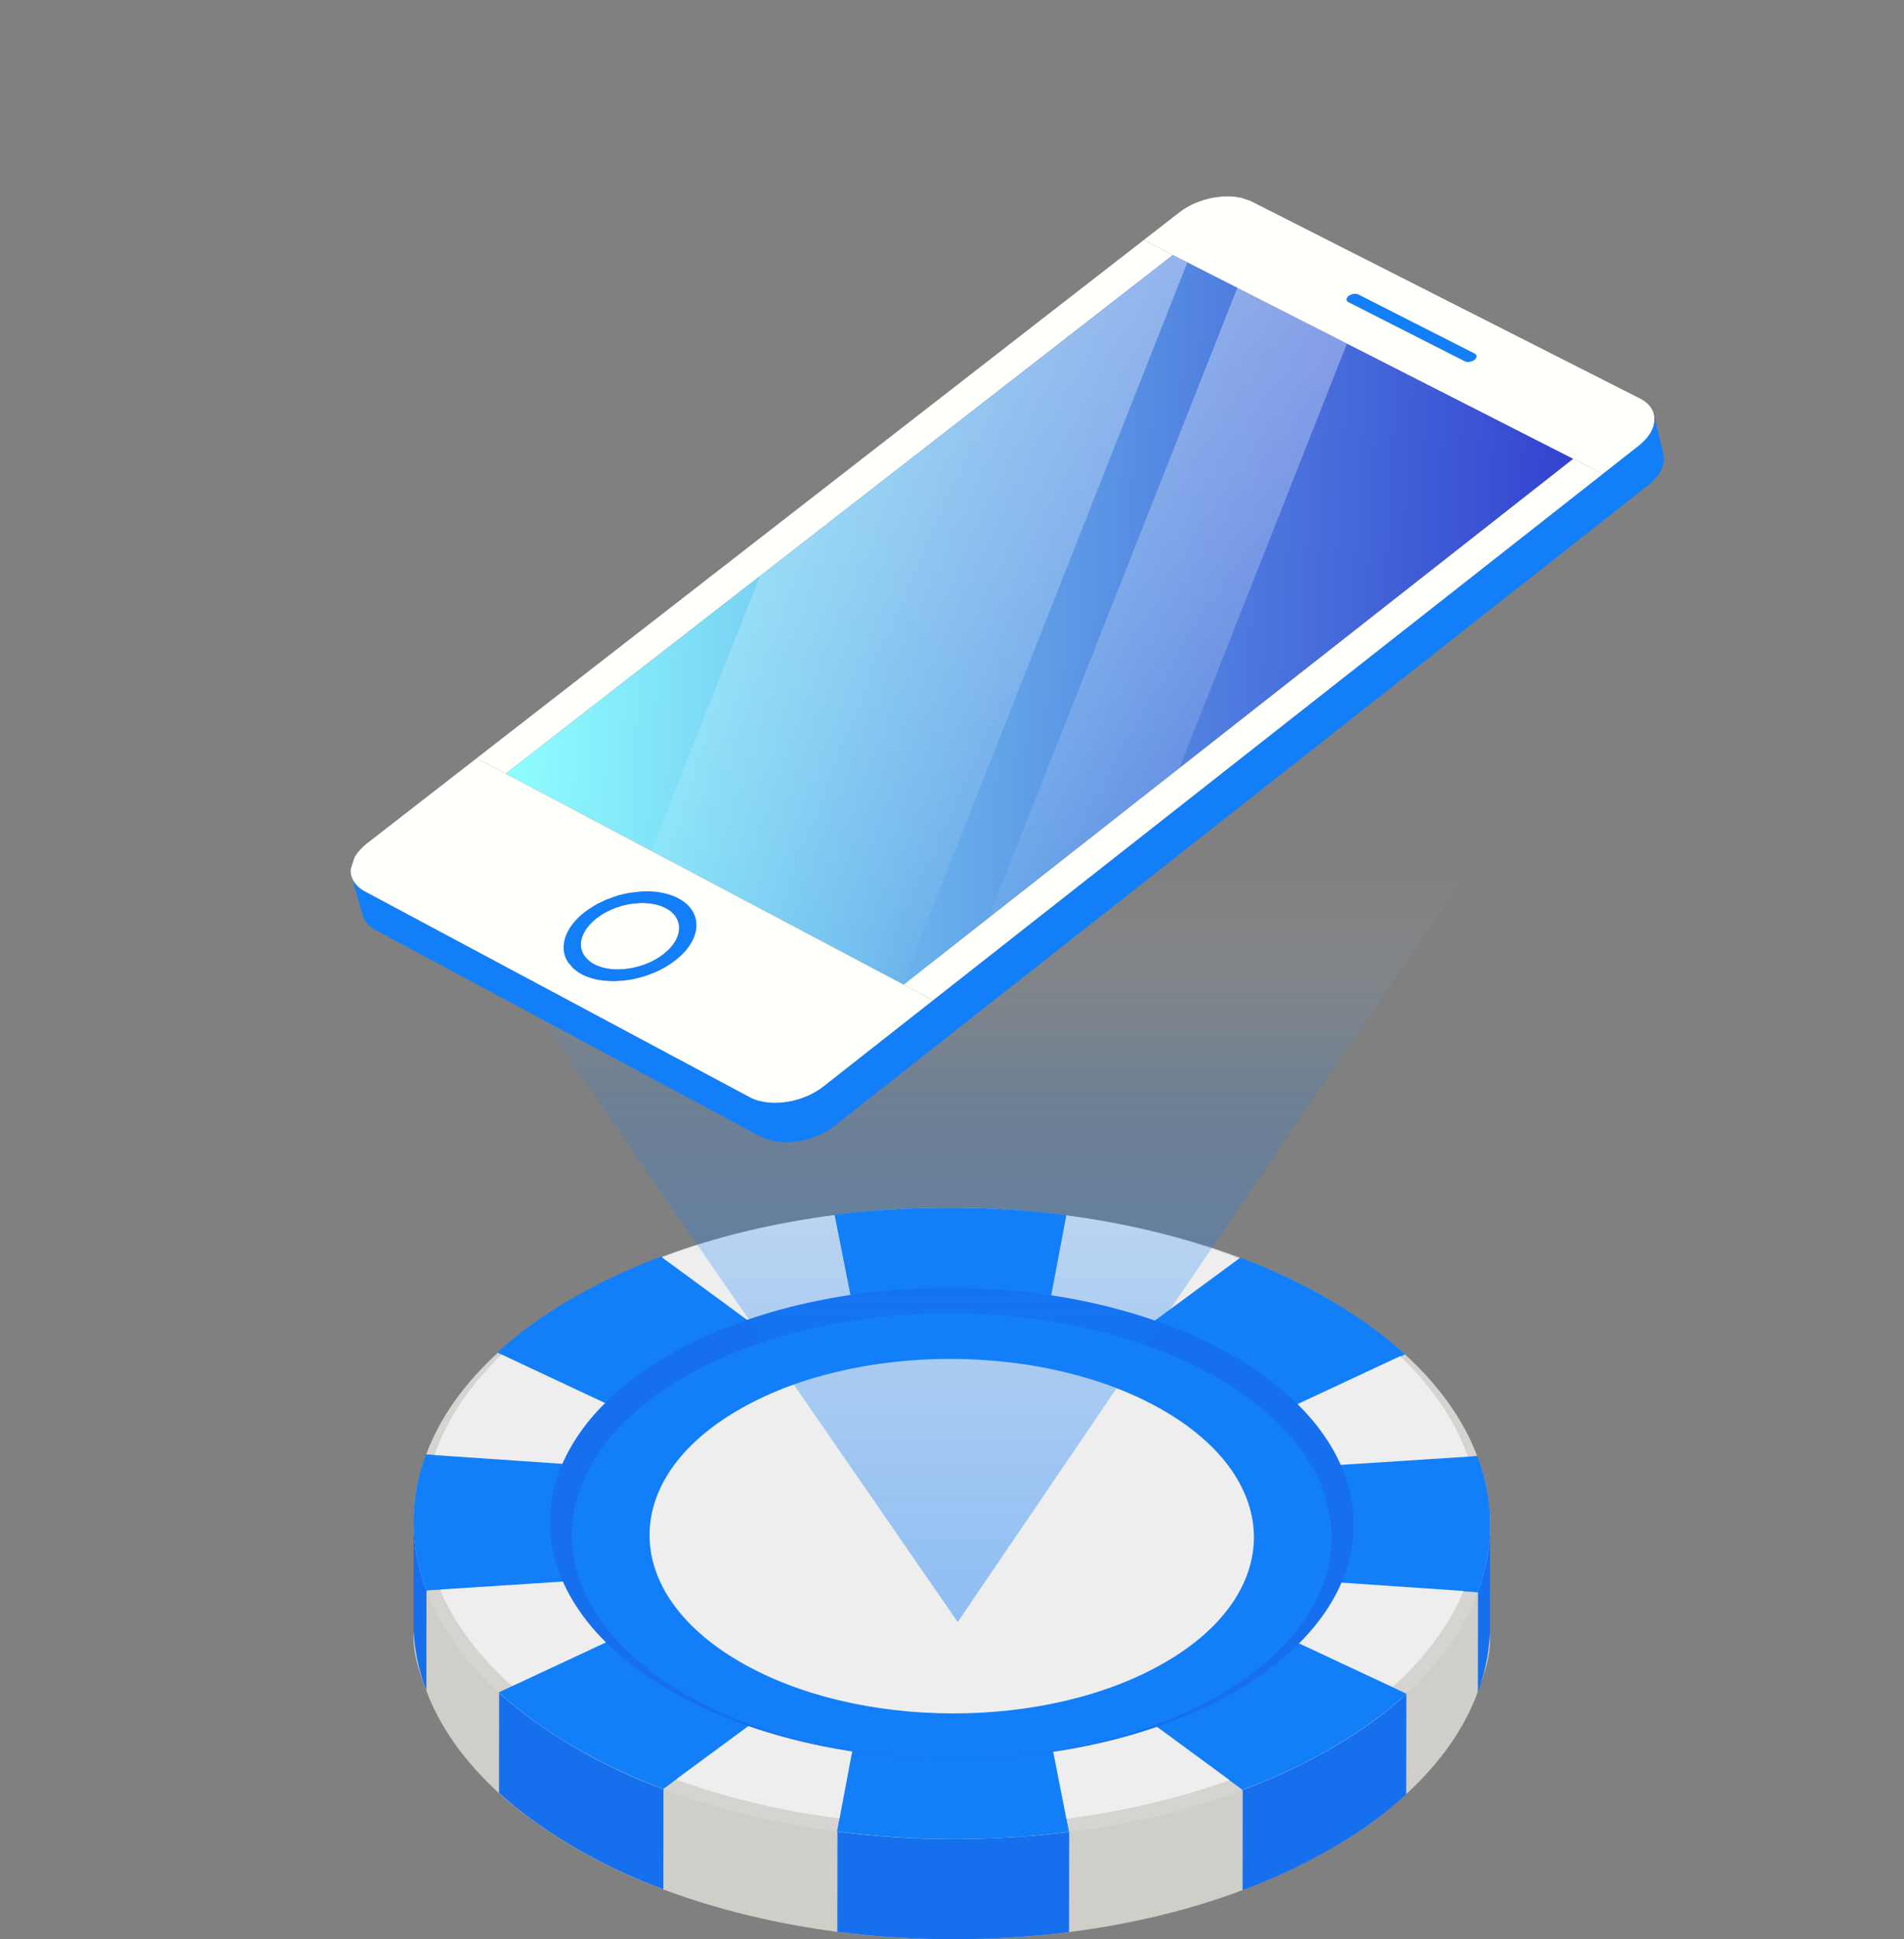 <svg width="276" height="281" viewBox="0 0 276 281" fill="none" xmlns="http://www.w3.org/2000/svg">
<rect x="0" y="0" width="276" height="281" fill="#808080" stroke="none"/>
<g clip-path="url(#clip0_1613_4093)">
<path d="M193.236 267.694C189.188 270.061 184.745 272.159 180.082 273.901C172.252 276.848 163.72 278.857 154.925 279.973C143.888 281.357 132.413 281.357 121.335 279.929C112.499 278.768 103.972 276.714 96.105 273.767C91.447 272.026 87.009 269.927 82.923 267.516C78.837 265.105 75.279 262.515 72.293 259.791C67.242 255.192 63.731 250.147 61.803 245.012C59.349 238.538 59.308 236.127 61.734 229.652C63.632 224.473 67.111 219.472 72.129 214.873C75.078 212.149 78.599 209.559 82.691 207.193C86.739 204.827 91.182 202.728 95.845 200.987C103.674 198.04 112.207 196.03 121.001 194.914C132.039 193.53 143.514 193.53 154.592 194.959C163.428 196.12 171.955 198.174 179.821 201.121C184.48 202.862 188.918 204.96 193.003 207.372C197.089 209.783 200.647 212.372 203.634 215.096C208.684 219.695 212.195 224.741 214.123 229.875C216.577 236.35 216.618 238.761 214.192 245.235C212.295 250.415 208.815 255.416 203.797 260.015C200.848 262.738 197.328 265.328 193.236 267.694Z" fill="#D0CEC9"/>
<path d="M180.126 273.901L180.144 259.389L154.987 265.462L154.969 279.973C143.932 281.357 132.456 281.357 121.378 279.929L121.397 265.417L96.167 259.255L96.149 273.767C91.491 272.026 87.053 269.927 82.967 267.516C78.881 265.105 75.323 262.515 72.337 259.791L72.355 245.28L61.821 230.456L61.803 244.967C60.62 241.886 60.008 238.716 59.924 235.546C59.841 232.108 59.943 220.722 59.943 220.722L72.085 214.828C75.034 212.105 78.555 209.515 82.647 207.148C86.695 204.782 91.138 202.683 95.801 200.942L126.637 223.58L121.001 194.869C132.039 193.485 143.514 193.485 154.592 194.914L149.192 223.624L179.821 201.076C184.479 202.817 188.917 204.916 193.003 207.327C197.089 209.738 200.647 212.328 203.634 215.051L165.184 233.001L214.167 229.875C213.951 227.062 215.895 219.65 216.023 222.642C216.023 222.865 216.007 235.01 216.007 235.234C216.003 238.582 215.427 241.931 214.236 245.235L214.254 230.724L203.859 245.503L203.841 260.015C200.892 262.738 197.371 265.328 193.28 267.694C189.232 270.061 184.788 272.159 180.126 273.901Z" fill="#166FED"/>
<path d="M193.254 253.183C189.206 255.55 184.763 257.648 180.1 259.389C172.27 262.336 163.738 264.346 154.944 265.462C143.906 266.846 132.431 266.846 121.353 265.417C112.517 264.256 103.99 262.202 96.124 259.256C91.465 257.514 87.027 255.416 82.941 253.004C78.855 250.593 75.297 248.004 72.311 245.28C67.261 240.681 63.749 235.635 61.821 230.501C59.367 224.026 59.332 217.284 61.758 210.81C63.655 205.63 67.135 200.629 72.153 196.03C75.102 193.307 78.623 190.717 82.714 188.351C86.762 185.984 91.206 183.886 95.868 182.144C103.698 179.197 112.23 177.188 121.025 176.072C132.062 174.688 143.538 174.688 154.616 176.116C163.451 177.277 171.978 179.331 179.845 182.278C184.503 184.019 188.941 186.118 193.027 188.529C197.113 190.94 200.671 193.53 203.657 196.254C208.708 200.853 212.219 205.898 214.147 211.033C216.601 217.507 216.637 224.25 214.21 230.724C212.313 235.903 208.834 240.904 203.816 245.503C200.866 248.227 197.346 250.817 193.254 253.183Z" fill="#D6D4D0"/>
<path d="M212.477 210.274C210.549 205.228 207.125 200.317 202.207 195.807C199.264 193.128 195.794 190.583 191.796 188.217C187.798 185.85 183.448 183.841 178.878 182.099C171.187 179.197 162.836 177.188 154.176 176.072C143.362 174.643 132.106 174.643 121.289 176.027C112.67 177.143 104.313 179.108 96.66 181.965C92.085 183.662 87.774 185.671 83.814 188.038C79.854 190.36 76.377 192.905 73.472 195.584C68.586 200.094 65.195 204.96 63.298 210.006C60.959 216.346 60.995 222.91 63.361 229.295C65.29 234.34 68.713 239.252 73.632 243.762C76.574 246.441 80.044 248.986 84.042 251.352C88.04 253.719 92.391 255.728 96.961 257.469C104.652 260.372 113.003 262.381 121.663 263.497C132.477 264.926 143.732 264.926 154.55 263.542C163.169 262.426 171.525 260.461 179.179 257.603C183.754 255.907 188.065 253.897 192.025 251.531C195.985 249.164 199.461 246.664 202.366 243.985C207.252 239.475 210.644 234.608 212.541 229.563C214.879 223.223 214.843 216.614 212.477 210.274Z" fill="#EEEEEE"/>
<path d="M180.144 259.345L149.308 236.707L154.944 265.417C143.906 266.801 132.431 266.801 121.353 265.373L126.753 236.662L96.124 259.211C91.465 257.469 87.027 255.371 82.941 252.96C78.856 250.549 75.297 247.959 72.311 245.235L110.761 227.286L61.821 230.456C59.367 223.982 59.332 217.239 61.758 210.765L110.733 214.114L72.109 195.986C75.058 193.262 78.579 190.672 82.671 188.306C86.718 185.939 91.162 183.841 95.824 182.099L126.661 204.737L120.981 176.027C132.018 174.643 143.494 174.643 154.572 176.072L149.172 204.782L179.801 182.233C184.459 183.975 188.897 186.073 192.983 188.484C197.069 190.896 200.627 193.485 203.613 196.209L165.164 214.158L214.147 210.988C216.601 217.463 216.637 224.205 214.21 230.679L165.235 227.33L203.86 245.414C200.911 248.137 197.39 250.727 193.298 253.094C189.25 255.46 184.807 257.559 180.144 259.3L180.144 259.345Z" fill="#127FF9"/>
<path d="M73.56 195.539C76.465 192.86 79.898 190.36 83.902 187.993C87.686 185.805 91.733 183.885 96.044 182.233L95.868 182.099C91.205 183.841 86.806 185.895 82.714 188.306C78.666 190.672 75.146 193.262 72.153 195.986L72.768 196.298C73.032 196.03 73.296 195.807 73.56 195.539Z" fill="#127FF9"/>
<path d="M63.45 229.25C61.171 223.178 61.047 216.927 63.077 210.854L61.758 210.765C59.376 217.239 59.411 223.982 61.821 230.456L63.888 230.322C63.756 229.965 63.581 229.608 63.45 229.25Z" fill="#127FF9"/>
<path d="M154.22 176.072C154.22 176.072 154.44 176.072 154.571 176.116C150.395 175.536 146.175 175.223 141.91 175.089C146.043 175.223 150.175 175.58 154.22 176.072Z" fill="#127FF9"/>
<path d="M191.84 188.217C195.838 190.583 199.308 193.083 202.251 195.807C202.514 196.075 202.778 196.298 203.041 196.566L203.657 196.254C200.671 193.53 197.113 190.896 193.027 188.529C188.941 186.163 184.503 184.064 179.845 182.278L179.669 182.412C183.975 184.064 188.062 185.984 191.84 188.217Z" fill="#127FF9"/>
<path d="M121.376 176.027C126.785 175.313 132.282 175 137.777 175C132.15 175 126.521 175.313 120.981 176.027C120.981 176.027 121.201 176.027 121.333 176.027H121.376Z" fill="#127FF9"/>
<path d="M192.069 251.486C188.109 253.808 183.754 255.817 179.223 257.559C178.871 257.693 178.519 257.827 178.167 257.916L180.1 259.345C184.763 257.603 189.162 255.549 193.254 253.138C197.302 250.772 200.822 248.182 203.816 245.458L201.794 244.521C199.021 246.977 195.809 249.343 192.069 251.486Z" fill="#127FF9"/>
<path d="M214.147 211.033L212.828 211.122C214.93 217.195 214.835 223.49 212.585 229.518C212.452 229.875 212.32 230.233 212.144 230.59L214.21 230.724C216.592 224.249 216.557 217.507 214.147 211.033Z" fill="#127FF9"/>
<path d="M121.707 263.453L121.353 265.373C132.431 266.801 143.906 266.846 154.943 265.417L154.55 263.497C143.732 264.881 132.521 264.837 121.707 263.453Z" fill="#127FF9"/>
<path d="M97.049 257.425C92.478 255.728 88.128 253.674 84.13 251.308C80.396 249.12 77.145 246.753 74.379 244.298L72.355 245.235C75.341 247.959 78.899 250.593 82.985 252.96C87.071 255.326 91.509 257.425 96.167 259.211L98.104 257.782C97.752 257.648 97.4 257.559 97.049 257.425Z" fill="#127FF9"/>
<path d="M179.283 244.967C156.579 258.273 119.691 258.184 96.889 244.833C74.087 231.438 73.982 209.827 96.685 196.522C119.389 183.216 156.277 183.305 179.079 196.655C201.881 210.051 201.986 231.661 179.283 244.967Z" fill="#166FED"/>
<path d="M176.996 245.503C155.524 258.05 120.702 258.005 99.13 245.369C77.558 232.733 77.496 212.283 98.924 199.692C120.395 187.145 155.217 187.19 176.789 199.826C198.361 212.462 198.423 232.912 176.996 245.503Z" fill="#127FF9"/>
<path d="M169 240.815C151.928 250.817 124.185 250.772 107.05 240.681C89.916 230.635 89.848 214.337 106.92 204.38C123.992 194.378 151.735 194.423 168.869 204.514C186.004 214.56 186.071 230.858 169 240.815Z" fill="#EEEEEE"/>
</g>
<g clip-path="url(#clip1_1613_4093)">
<path opacity="0.53" d="M138.83 235.04L0 34H275.47L138.83 235.04Z" fill="url(#paint0_linear_1613_4093)"/>
</g>
<g clip-path="url(#clip2_1613_4093)">
<path d="M196.916 42.678C196.866 42.652 196.81 42.629 196.752 42.615C196.703 42.599 196.648 42.591 196.591 42.587C196.646 42.595 196.702 42.603 196.752 42.615C196.809 42.633 196.866 42.652 196.916 42.678Z" fill="#15252F"/>
<path d="M195.499 42.888C195.55 42.851 195.599 42.819 195.653 42.788C195.707 42.757 195.763 42.731 195.82 42.706C195.877 42.681 195.936 42.661 195.996 42.642C196.056 42.622 196.118 42.608 196.18 42.599C196.247 42.587 196.312 42.579 196.381 42.577C196.317 42.581 196.247 42.587 196.18 42.599C196.118 42.608 196.06 42.623 195.996 42.642C195.936 42.661 195.877 42.681 195.82 42.706C195.763 42.731 195.707 42.757 195.653 42.788C195.599 42.819 195.55 42.851 195.499 42.888C195.413 42.958 195.35 43.034 195.295 43.113C195.344 43.037 195.408 42.961 195.499 42.888Z" fill="#15252F"/>
<path d="M195.266 43.157C195.227 43.232 195.203 43.307 195.195 43.377C195.199 43.305 195.223 43.231 195.266 43.157Z" fill="#15252F"/>
<path d="M195.268 43.629C195.314 43.697 195.383 43.754 195.48 43.8C195.383 43.754 195.32 43.694 195.27 43.625L195.268 43.629Z" fill="#15252F"/>
<path d="M195.198 43.412C195.199 43.485 195.217 43.549 195.255 43.61C195.217 43.549 195.2 43.481 195.198 43.412Z" fill="#15252F"/>
<path d="M195.199 43.378C195.199 43.378 195.197 43.387 195.195 43.392C195.192 43.4 195.2 43.408 195.203 43.413C195.205 43.482 195.22 43.555 195.258 43.616L195.257 43.62L195.266 43.623C195.311 43.691 195.38 43.748 195.476 43.798L212.323 52.357C212.373 52.383 212.428 52.406 212.482 52.418C212.54 52.437 212.599 52.447 212.661 52.452C212.722 52.457 212.789 52.459 212.853 52.456C212.918 52.453 212.988 52.446 213.055 52.434C213.116 52.425 213.178 52.411 213.238 52.392C213.298 52.372 213.357 52.352 213.418 52.329C213.475 52.303 213.532 52.278 213.586 52.247C213.639 52.216 213.693 52.185 213.739 52.146C213.838 52.067 213.913 51.984 213.965 51.899C214.017 51.814 214.041 51.725 214.048 51.644C214.05 51.562 214.027 51.482 213.977 51.413C213.927 51.343 213.855 51.281 213.76 51.231L196.911 42.676C196.861 42.65 196.806 42.627 196.747 42.613C196.699 42.598 196.643 42.589 196.586 42.586C196.578 42.583 196.573 42.581 196.565 42.578C196.503 42.573 196.436 42.571 196.372 42.574C196.308 42.578 196.238 42.584 196.171 42.596C196.11 42.606 196.051 42.621 195.987 42.639C195.928 42.658 195.868 42.678 195.811 42.703C195.754 42.728 195.698 42.754 195.644 42.785C195.59 42.816 195.541 42.848 195.49 42.885C195.405 42.955 195.341 43.031 195.286 43.111C195.283 43.119 195.27 43.13 195.263 43.137C195.26 43.146 195.259 43.15 195.256 43.159C195.217 43.234 195.193 43.308 195.185 43.379L195.199 43.378Z" fill="#127FF9"/>
<path d="M228.031 66.478L192.299 48.287L228.031 66.478Z" fill="#152630"/>
<path d="M89.552 129.751C89.552 129.751 89.53 129.758 89.518 129.764C89.518 129.764 89.54 129.757 89.552 129.751Z" fill="#838383"/>
<path d="M95.805 124.031L95.918 124.087L130.982 142.668L95.805 124.031Z" fill="#838383"/>
<path d="M93.229 129.151C92.762 129.17 92.285 129.234 91.809 129.298C91.885 129.288 91.955 129.282 92.029 129.277C92.428 129.227 92.831 129.168 93.227 129.156L93.229 129.151Z" fill="#838383"/>
<path d="M91.307 129.349C90.717 129.449 90.13 129.584 89.552 129.751C89.842 129.665 90.139 129.616 90.432 129.55C90.725 129.485 91.014 129.399 91.312 129.35L91.307 129.349Z" fill="#838383"/>
<path d="M130.982 142.668L228.031 66.478L130.982 142.668Z" fill="#848484"/>
<path d="M115.217 134.314L135.278 144.944L115.217 134.314Z" fill="#152630"/>
<path d="M84.285 137.576C84.285 137.576 84.294 137.594 84.3 137.605C84.3 137.605 84.291 137.588 84.285 137.576Z" fill="#15252F"/>
<path d="M84.815 134.85C84.815 134.85 84.831 134.831 84.839 134.819C84.839 134.819 84.823 134.838 84.815 134.85C84.796 134.878 84.792 134.906 84.773 134.934C84.787 134.904 84.791 134.877 84.815 134.85Z" fill="#15252F"/>
<path d="M85.611 133.846C85.553 133.905 85.499 133.965 85.446 134.026C85.499 133.965 85.557 133.906 85.611 133.846Z" fill="#15252F"/>
<path d="M88.753 131.739C88.521 131.839 88.302 131.962 88.077 132.073C88.302 131.962 88.523 131.834 88.753 131.739Z" fill="#15252F"/>
<path d="M86.224 131.162C86.742 130.864 87.281 130.592 87.841 130.361C88.251 130.188 88.679 130.05 89.107 129.912C88.853 129.995 88.599 130.087 88.346 130.18C88.18 130.243 88.006 130.288 87.841 130.361C87.684 130.426 87.539 130.515 87.379 130.59C86.985 130.773 86.593 130.951 86.224 131.162C86.093 131.236 85.98 131.33 85.852 131.41C85.475 131.647 85.093 131.882 84.748 132.154C85.209 131.794 85.705 131.46 86.224 131.162Z" fill="#15252F"/>
<path d="M83.24 140.441C83.544 140.7 83.881 140.945 84.274 141.155C83.877 140.944 83.539 140.698 83.235 140.44L83.24 140.441Z" fill="#15252F"/>
<path d="M82.477 134.641C82.454 134.682 82.435 134.724 82.412 134.765C82.312 134.942 82.217 135.115 82.141 135.289C82.049 135.497 81.973 135.701 81.906 135.907C82.039 135.484 82.229 135.06 82.477 134.641Z" fill="#15252F"/>
<path d="M84.748 132.154C84.496 132.349 84.261 132.549 84.041 132.75C83.819 132.955 83.616 133.161 83.428 133.367C83.806 132.95 84.249 132.541 84.749 132.15L84.748 132.154Z" fill="#15252F"/>
<path d="M87.552 132.33C87.266 132.495 87.001 132.685 86.739 132.877C87.005 132.687 87.27 132.496 87.556 132.332L87.552 132.33Z" fill="#15252F"/>
<path d="M81.797 136.348C81.782 136.425 81.757 136.504 81.743 136.577C81.758 136.485 81.789 136.389 81.81 136.293C81.805 136.311 81.799 136.329 81.795 136.342L81.797 136.348Z" fill="#15252F"/>
<path d="M91.307 129.349C91.014 129.399 90.72 129.484 90.428 129.549C90.72 129.484 91.01 129.398 91.307 129.349Z" fill="#15252F"/>
<path d="M92.739 130.842C92.739 130.842 92.772 130.843 92.787 130.843C93.238 130.829 93.684 130.843 94.111 130.889C93.665 130.841 93.206 130.823 92.739 130.842C92.519 130.848 92.297 130.888 92.076 130.913C92.121 130.909 92.17 130.905 92.216 130.9C92.391 130.884 92.565 130.854 92.742 130.848L92.739 130.842Z" fill="#15252F"/>
<path d="M92.03 129.273C91.955 129.282 91.886 129.284 91.81 129.293C91.643 129.317 91.478 129.317 91.309 129.344C91.551 129.301 91.79 129.297 92.032 129.268L92.03 129.273Z" fill="#15252F"/>
<path d="M87.552 132.33C87.934 132.109 88.338 131.91 88.748 131.737C88.517 131.837 88.298 131.96 88.072 132.072C87.898 132.161 87.719 132.234 87.552 132.33C87.266 132.495 87.001 132.685 86.735 132.876C86.647 132.939 86.546 132.994 86.456 133.062C86.8 132.795 87.166 132.549 87.548 132.329L87.552 132.33Z" fill="#1B3069"/>
<path d="M85.332 139.178C85.564 139.374 85.814 139.562 86.116 139.723C85.814 139.562 85.558 139.377 85.332 139.178Z" fill="#1B3069"/>
<path d="M84.3 137.605C84.367 137.86 84.473 138.103 84.607 138.331C84.47 138.097 84.364 137.854 84.3 137.605Z" fill="#1B3069"/>
<path d="M92.213 130.895C92.167 130.899 92.118 130.903 92.073 130.907C91.822 130.933 91.571 130.944 91.314 130.987C91.613 130.933 91.914 130.919 92.208 130.893L92.213 130.895Z" fill="#1B3069"/>
<path d="M85.447 134.021C85.216 134.286 85.009 134.549 84.839 134.819C85.005 134.548 85.211 134.285 85.447 134.021Z" fill="#1B3069"/>
<path d="M84.777 134.935C84.635 135.18 84.52 135.429 84.432 135.672C84.522 135.425 84.635 135.18 84.777 134.935Z" fill="#1B3069"/>
<path d="M94.111 130.889C94.556 130.936 94.984 131.021 95.389 131.133C94.986 131.017 94.556 130.936 94.112 130.884C93.681 130.837 93.239 130.825 92.788 130.839C93.239 130.825 93.686 130.838 94.112 130.884L94.111 130.889Z" fill="#1B3069"/>
<path d="M84.631 138.392C84.631 138.392 84.619 138.355 84.606 138.336C84.606 138.336 84.618 138.374 84.631 138.392C84.658 138.43 84.696 138.462 84.723 138.5C84.696 138.462 84.653 138.429 84.631 138.392Z" fill="#15252F"/>
<path d="M85.15 139.007C85.209 139.065 85.267 139.123 85.336 139.179C85.272 139.124 85.213 139.066 85.154 139.009L85.15 139.007Z" fill="#15252F"/>
<path d="M84.285 137.576C84.285 137.576 84.294 137.594 84.3 137.605C84.367 137.86 84.473 138.103 84.608 138.331C84.621 138.35 84.619 138.369 84.633 138.388C84.659 138.426 84.698 138.458 84.724 138.495C84.847 138.671 84.985 138.842 85.147 139.001C85.206 139.059 85.264 139.117 85.329 139.172C85.561 139.369 85.811 139.556 86.113 139.717C86.464 139.904 86.846 140.057 87.25 140.173C87.658 140.291 88.088 140.372 88.527 140.422C88.972 140.47 89.432 140.488 89.903 140.471C90.37 140.452 90.847 140.403 91.323 140.324C91.759 140.252 92.195 140.15 92.627 140.028C93.059 139.906 93.483 139.752 93.897 139.581C94.313 139.405 94.711 139.209 95.099 138.985C95.481 138.764 95.852 138.516 96.192 138.247C96.55 137.965 96.867 137.675 97.143 137.376C97.415 137.076 97.651 136.769 97.838 136.461C98.212 135.844 98.416 135.216 98.446 134.614C98.476 134.013 98.329 133.436 98.011 132.92C97.693 132.404 97.195 131.952 96.521 131.592C96.169 131.406 95.787 131.253 95.384 131.136C94.98 131.02 94.55 130.939 94.105 130.892C93.674 130.844 93.232 130.832 92.781 130.846C92.767 130.846 92.748 130.845 92.733 130.845C92.561 130.852 92.38 130.886 92.207 130.898C91.908 130.922 91.612 130.938 91.313 130.991C90.877 131.064 90.442 131.165 90.014 131.289C89.586 131.412 89.158 131.564 88.748 131.737C88.338 131.91 87.934 132.109 87.552 132.33C87.17 132.551 86.804 132.796 86.461 133.064C86.137 133.313 85.862 133.578 85.612 133.842C85.554 133.901 85.501 133.961 85.447 134.021C85.216 134.286 85.009 134.549 84.839 134.819C84.836 134.828 84.823 134.838 84.815 134.85C84.796 134.878 84.792 134.906 84.773 134.934C84.63 135.179 84.516 135.428 84.427 135.671C84.416 135.706 84.39 135.741 84.378 135.777C84.277 136.088 84.217 136.394 84.202 136.695C84.187 136.996 84.213 137.291 84.285 137.576Z" fill="#FFFFFC"/>
<path d="M83.13 140.362C83.072 140.314 83.044 140.251 82.993 140.201C83.044 140.251 83.074 140.31 83.13 140.362Z" fill="#1B3069"/>
<path d="M84.278 141.156C84.755 141.408 85.27 141.614 85.82 141.773C86.37 141.932 86.95 142.042 87.55 142.105C86.95 142.042 86.371 141.927 85.82 141.773C85.27 141.614 84.753 141.412 84.283 141.158L84.278 141.156Z" fill="#1B3069"/>
<path d="M81.834 138.359C81.73 137.991 81.681 137.606 81.686 137.214C81.691 137.007 81.711 136.795 81.741 136.582C81.756 136.49 81.788 136.393 81.809 136.298C81.837 136.181 81.856 136.061 81.892 135.936C81.895 135.928 81.898 135.919 81.902 135.906C82.034 135.483 82.225 135.059 82.473 134.639C82.601 134.424 82.743 134.208 82.904 133.998C83.06 133.786 83.236 133.571 83.424 133.365C83.802 132.949 84.245 132.539 84.745 132.148C85.206 131.788 85.702 131.454 86.221 131.156C86.739 130.858 87.278 130.586 87.838 130.355C88.249 130.182 88.676 130.044 89.104 129.906C89.244 129.864 89.376 129.8 89.514 129.763C89.525 129.761 89.536 129.755 89.548 129.749C89.838 129.664 90.135 129.614 90.428 129.549C90.72 129.484 91.01 129.398 91.307 129.349C91.549 129.306 91.788 129.301 92.03 129.273C92.43 129.222 92.832 129.164 93.229 129.151C93.862 129.128 94.481 129.15 95.085 129.214C95.685 129.278 96.264 129.393 96.809 129.55C97.355 129.708 97.87 129.914 98.346 130.165C98.785 130.399 99.17 130.66 99.498 130.951C99.826 131.242 100.098 131.553 100.314 131.89C100.531 132.223 100.691 132.58 100.801 132.946C100.904 133.315 100.96 133.697 100.954 134.088C100.95 134.504 100.884 134.934 100.754 135.363C100.625 135.792 100.435 136.23 100.18 136.657C100.052 136.873 99.909 137.089 99.753 137.3C99.597 137.512 99.421 137.726 99.233 137.932C98.855 138.349 98.416 138.76 97.916 139.151C97.449 139.514 96.953 139.848 96.434 140.146C95.915 140.449 95.371 140.719 94.81 140.954C94.248 141.19 93.674 141.392 93.094 141.563C92.511 141.733 91.919 141.867 91.329 141.967C90.684 142.073 90.041 142.141 89.408 142.164C88.775 142.187 88.151 142.165 87.551 142.101C86.951 142.038 86.372 141.923 85.821 141.768C85.271 141.609 84.754 141.408 84.284 141.153C83.887 140.942 83.549 140.697 83.245 140.438C83.212 140.408 83.165 140.388 83.13 140.362C83.072 140.314 83.044 140.251 82.993 140.201C82.885 140.098 82.806 139.985 82.714 139.878C82.58 139.722 82.423 139.579 82.315 139.418C82.1 139.081 81.938 138.728 81.834 138.359ZM84.202 136.695C84.187 136.996 84.213 137.291 84.285 137.576C84.286 137.586 84.294 137.594 84.3 137.605C84.367 137.86 84.473 138.103 84.607 138.331C84.621 138.35 84.619 138.369 84.633 138.388C84.659 138.426 84.698 138.458 84.724 138.495C84.842 138.67 84.987 138.838 85.148 138.997C85.207 139.055 85.266 139.113 85.334 139.173C85.566 139.37 85.815 139.558 86.117 139.719C86.469 139.906 86.851 140.058 87.254 140.175C87.662 140.293 88.092 140.374 88.531 140.424C88.977 140.471 89.437 140.489 89.908 140.472C90.374 140.453 90.851 140.404 91.328 140.326C91.763 140.253 92.199 140.152 92.631 140.03C93.064 139.908 93.487 139.754 93.901 139.582C94.317 139.407 94.716 139.21 95.103 138.987C95.485 138.766 95.857 138.517 96.196 138.249C96.554 137.967 96.871 137.677 97.148 137.378C97.42 137.078 97.655 136.77 97.842 136.462C98.217 135.846 98.42 135.218 98.451 134.616C98.481 134.014 98.333 133.437 98.015 132.922C97.698 132.406 97.199 131.953 96.525 131.594C96.174 131.407 95.792 131.254 95.388 131.138C94.984 131.021 94.555 130.94 94.111 130.889C93.665 130.841 93.206 130.823 92.739 130.842C92.519 130.848 92.297 130.888 92.076 130.913C91.825 130.939 91.574 130.95 91.317 130.993C90.882 131.065 90.446 131.167 90.018 131.29C89.59 131.413 89.163 131.566 88.753 131.739C88.521 131.839 88.302 131.962 88.077 132.073C87.902 132.162 87.724 132.235 87.556 132.332C87.27 132.496 87.005 132.687 86.744 132.879C86.655 132.942 86.555 132.997 86.465 133.065C86.146 133.316 85.868 133.575 85.616 133.843C85.558 133.902 85.505 133.962 85.451 134.023C85.22 134.287 85.014 134.551 84.844 134.821C84.839 134.834 84.828 134.84 84.819 134.852C84.8 134.879 84.796 134.907 84.777 134.935C84.635 135.18 84.52 135.429 84.432 135.673C84.42 135.708 84.394 135.743 84.383 135.778C84.282 136.09 84.221 136.396 84.206 136.696L84.202 136.695Z" fill="#127FF9"/>
<path d="M170.032 36.952L192.299 48.287L228.031 66.478L130.982 142.668L95.918 124.087L115.217 134.314L135.278 144.944L232.368 68.675L165.785 34.794L165.781 34.792L69.091 109.87L73.304 112.105L170.032 36.952Z" fill="#FFFFFC"/>
<path d="M228.031 66.478L192.299 48.287L170.032 36.952L73.304 112.105L93.65 122.885L95.805 124.031L130.982 142.668L228.031 66.478Z" fill="url(#paint1_linear_1613_4093)"/>
<path d="M51.28 127.755C51.28 127.755 51.267 127.721 51.258 127.704C50.949 127.176 50.808 126.592 50.846 125.983C50.884 125.355 51.102 124.697 51.501 124.05C51.9 123.403 52.479 122.77 53.236 122.185L69.09 109.875L73.302 112.109L93.644 122.888L95.801 124.029L95.917 124.091L115.216 134.319L135.276 144.948L232.368 68.675L165.786 34.789L170.972 30.762C171.323 30.487 171.7 30.236 172.098 30.011C172.492 29.784 172.907 29.579 173.333 29.401C173.759 29.224 174.197 29.07 174.643 28.938C175.087 28.81 175.538 28.704 175.99 28.627C176.483 28.544 176.98 28.491 177.467 28.47C177.954 28.448 178.434 28.463 178.895 28.506C179.361 28.55 179.81 28.632 180.234 28.746C180.658 28.859 181.059 29.013 181.431 29.197L237.713 57.739C238.435 58.099 238.972 58.565 239.325 59.092C239.662 59.594 239.823 60.161 239.826 60.749C239.826 60.778 239.838 60.802 239.838 60.831C239.838 60.86 239.823 60.894 239.823 60.923C239.812 61.196 239.77 61.474 239.685 61.752C239.675 61.783 239.665 61.813 239.657 61.84C239.571 62.103 239.451 62.37 239.303 62.633C239.282 62.665 239.28 62.703 239.255 62.734C239.245 62.75 239.225 62.768 239.213 62.788C239.046 63.064 238.841 63.338 238.604 63.605C238.556 63.663 238.5 63.717 238.449 63.769C238.19 64.044 237.908 64.317 237.576 64.578L119.366 157.449C119.002 157.734 118.617 157.993 118.211 158.23C117.804 158.467 117.382 158.675 116.943 158.863C116.506 159.046 116.056 159.206 115.6 159.34C115.145 159.474 114.685 159.577 114.223 159.655C113.716 159.738 113.208 159.792 112.712 159.811C112.216 159.83 111.723 159.811 111.25 159.759C110.777 159.708 110.321 159.618 109.891 159.493C109.461 159.369 109.053 159.207 108.682 159.004L52.823 129.143C52.51 128.974 52.247 128.782 52.009 128.573C51.94 128.517 51.882 128.455 51.819 128.395C51.647 128.223 51.497 128.043 51.368 127.856C51.342 127.818 51.304 127.787 51.277 127.749L51.28 127.755ZM195.195 43.392C195.195 43.392 195.2 43.408 195.203 43.413C195.205 43.482 195.221 43.55 195.26 43.611C195.26 43.611 195.258 43.616 195.257 43.62L195.266 43.623C195.311 43.691 195.38 43.748 195.477 43.794L212.324 52.352C212.374 52.378 212.43 52.401 212.484 52.414C212.541 52.432 212.601 52.442 212.662 52.447C212.724 52.453 212.791 52.455 212.855 52.452C212.919 52.448 212.989 52.442 213.056 52.429C213.117 52.42 213.18 52.407 213.239 52.387C213.299 52.368 213.359 52.348 213.42 52.324C213.477 52.299 213.533 52.274 213.587 52.242C213.641 52.211 213.695 52.18 213.741 52.142C213.839 52.062 213.915 51.98 213.967 51.895C214.018 51.809 214.042 51.72 214.049 51.64C214.051 51.558 214.029 51.478 213.979 51.408C213.929 51.339 213.857 51.276 213.761 51.226L196.913 42.672C196.863 42.646 196.807 42.623 196.749 42.609C196.7 42.593 196.645 42.585 196.588 42.581C196.579 42.578 196.575 42.577 196.566 42.574C196.505 42.569 196.437 42.566 196.373 42.57C196.309 42.573 196.239 42.58 196.172 42.592C196.111 42.601 196.053 42.616 195.989 42.634C195.929 42.654 195.869 42.673 195.813 42.699C195.756 42.724 195.699 42.749 195.645 42.78C195.592 42.812 195.542 42.844 195.492 42.881C195.406 42.95 195.342 43.027 195.288 43.106C195.285 43.115 195.272 43.125 195.265 43.133C195.262 43.141 195.26 43.146 195.257 43.154C195.219 43.229 195.194 43.304 195.186 43.374C195.186 43.374 195.183 43.383 195.182 43.387L195.195 43.392ZM81.838 138.361C81.942 138.729 82.102 139.087 82.32 139.42C82.426 139.585 82.588 139.73 82.719 139.879C82.81 139.986 82.89 140.099 82.997 140.202C83.048 140.253 83.078 140.311 83.134 140.363C83.168 140.394 83.215 140.414 83.248 140.444C83.552 140.703 83.89 140.948 84.283 141.158C84.759 141.409 85.274 141.615 85.824 141.774C86.374 141.933 86.954 142.043 87.554 142.107C88.154 142.17 88.778 142.193 89.411 142.17C90.044 142.147 90.691 142.08 91.332 141.973C91.922 141.873 92.513 141.739 93.097 141.569C93.681 141.399 94.256 141.197 94.813 140.96C95.374 140.725 95.918 140.454 96.437 140.152C96.957 139.85 97.452 139.52 97.919 139.157C98.419 138.766 98.858 138.355 99.236 137.938C99.425 137.728 99.596 137.516 99.756 137.306C99.912 137.094 100.055 136.879 100.183 136.663C100.435 136.23 100.628 135.798 100.757 135.369C100.887 134.94 100.953 134.51 100.957 134.094C100.963 133.702 100.913 133.317 100.804 132.952C100.696 132.582 100.538 132.23 100.317 131.896C100.1 131.563 99.829 131.247 99.501 130.957C99.173 130.666 98.787 130.405 98.349 130.171C97.873 129.919 97.358 129.713 96.812 129.556C96.267 129.399 95.687 129.288 95.088 129.22C94.488 129.157 93.865 129.134 93.232 129.157C92.765 129.176 92.288 129.24 91.812 129.304C91.644 129.327 91.479 129.327 91.31 129.355C90.72 129.455 90.133 129.589 89.555 129.756C89.545 129.758 89.534 129.764 89.522 129.77C89.126 129.884 88.737 130.035 88.349 130.186C88.183 130.248 88.009 130.294 87.844 130.367C87.687 130.432 87.542 130.521 87.382 130.596C86.988 130.778 86.596 130.957 86.227 131.167C86.096 131.242 85.983 131.336 85.855 131.416C85.478 131.653 85.096 131.888 84.751 132.16C84.499 132.355 84.264 132.555 84.044 132.756C83.822 132.96 83.619 133.167 83.431 133.373C83.242 133.583 83.067 133.793 82.911 134.005C82.751 134.215 82.608 134.431 82.48 134.647C82.457 134.688 82.438 134.73 82.415 134.771C82.314 134.947 82.22 135.12 82.144 135.295C82.045 135.51 81.965 135.727 81.899 135.944C81.855 136.08 81.83 136.217 81.805 136.355C81.79 136.432 81.764 136.511 81.75 136.585C81.715 136.797 81.695 137.008 81.695 137.217C81.689 137.609 81.739 137.994 81.843 138.362L81.838 138.361Z" fill="#FFFFFC"/>
<path d="M241.1 65.72L239.744 60.014C239.807 60.253 239.824 60.501 239.826 60.749C239.826 60.778 239.838 60.802 239.838 60.831C239.839 60.86 239.823 60.894 239.823 60.923C239.819 60.995 239.826 61.065 239.817 61.135C239.794 61.341 239.748 61.544 239.685 61.752C239.675 61.783 239.665 61.813 239.657 61.84C239.607 61.994 239.557 62.147 239.482 62.303C239.432 62.413 239.362 62.526 239.303 62.633C239.282 62.665 239.28 62.703 239.255 62.734C239.245 62.75 239.225 62.768 239.213 62.788C239.075 63.02 238.919 63.246 238.73 63.471C238.691 63.517 238.642 63.564 238.603 63.61C238.555 63.667 238.499 63.722 238.448 63.773C238.189 64.048 237.907 64.321 237.575 64.582L119.364 157.453C119 157.738 118.616 157.997 118.209 158.234C117.803 158.471 117.381 158.679 116.942 158.867C116.504 159.05 116.055 159.21 115.599 159.344C115.143 159.478 114.683 159.581 114.221 159.66C113.714 159.743 113.207 159.797 112.711 159.816C112.215 159.834 111.722 159.815 111.249 159.764C110.775 159.712 110.319 159.623 109.89 159.498C109.46 159.373 109.051 159.212 108.68 159.009L52.822 129.148C52.57 129.012 52.345 128.867 52.14 128.708C52.09 128.668 52.051 128.621 52.006 128.582C51.937 128.526 51.88 128.463 51.816 128.404C51.746 128.338 51.665 128.273 51.6 128.203C51.509 128.096 51.439 127.981 51.365 127.865C51.339 127.827 51.301 127.795 51.274 127.758C51.265 127.74 51.261 127.724 51.252 127.707C51.24 127.683 51.218 127.662 51.202 127.637C51.095 127.442 51.012 127.236 50.949 127.026L52.599 132.662C52.662 132.872 52.745 133.079 52.852 133.274C52.958 133.468 53.09 133.661 53.246 133.838C53.4 134.019 53.578 134.189 53.784 134.348C53.985 134.505 54.214 134.652 54.466 134.787L110.268 164.703C110.64 164.901 111.047 165.067 111.477 165.192C111.907 165.317 112.363 165.406 112.836 165.458C113.309 165.509 113.798 165.527 114.294 165.508C114.79 165.489 115.296 165.44 115.803 165.357C116.265 165.278 116.725 165.175 117.181 165.041C117.636 164.907 118.085 164.752 118.522 164.568C118.96 164.385 119.383 164.173 119.788 163.94C120.195 163.703 120.579 163.444 120.943 163.159L238.938 70.296C239.393 69.938 239.775 69.567 240.093 69.185C240.411 68.802 240.659 68.412 240.84 68.019C241.02 67.626 241.132 67.236 241.176 66.847C241.218 66.462 241.195 66.086 241.103 65.726L241.1 65.72Z" fill="#127FF9"/>
<g style="mix-blend-mode:overlay" opacity="0.4">
<path d="M170.032 36.952L110.159 83.469L94.428 123.298L95.807 124.026L130.816 142.58L172.117 38.016L170.032 36.952Z" fill="url(#paint2_linear_1613_4093)"/>
<path d="M195.249 49.792L192.299 48.287L179.36 41.704L143.298 132.996L170.965 111.279L195.249 49.792Z" fill="url(#paint3_linear_1613_4093)"/>
</g>
</g>
<defs>
<linearGradient id="paint0_linear_1613_4093" x1="137.73" y1="-114.04" x2="137.73" y2="284.86" gradientUnits="userSpaceOnUse">
<stop offset="0.6" stop-color="white" stop-opacity="0"/>
<stop offset="0.68" stop-color="#127FF9" stop-opacity="0.29"/>
<stop offset="0.76" stop-color="#127FF9" stop-opacity="0.54"/>
<stop offset="0.84" stop-color="#127FF9" stop-opacity="0.74"/>
<stop offset="0.91" stop-color="#127FF9" stop-opacity="0.88"/>
<stop offset="0.96" stop-color="#127FF9" stop-opacity="0.97"/>
<stop offset="1" stop-color="#127FF9"/>
</linearGradient>
<linearGradient id="paint1_linear_1613_4093" x1="74.675" y1="85.894" x2="226.604" y2="93.817" gradientUnits="userSpaceOnUse">
<stop stop-color="#8FFFFF"/>
<stop offset="0.66" stop-color="#507FDF"/>
<stop offset="1" stop-color="#3343D0"/>
</linearGradient>
<linearGradient id="paint2_linear_1613_4093" x1="132.515" y1="23.74" x2="134.222" y2="147.828" gradientUnits="userSpaceOnUse">
<stop stop-color="white"/>
<stop offset="0.09" stop-color="white" stop-opacity="0.95"/>
<stop offset="0.26" stop-color="white" stop-opacity="0.8"/>
<stop offset="0.5" stop-color="white" stop-opacity="0.57"/>
<stop offset="0.78" stop-color="white" stop-opacity="0.26"/>
<stop offset="1" stop-color="white" stop-opacity="0"/>
</linearGradient>
<linearGradient id="paint3_linear_1613_4093" x1="168.373" y1="23.247" x2="170.076" y2="147.336" gradientUnits="userSpaceOnUse">
<stop stop-color="white"/>
<stop offset="0.09" stop-color="white" stop-opacity="0.95"/>
<stop offset="0.26" stop-color="white" stop-opacity="0.8"/>
<stop offset="0.5" stop-color="white" stop-opacity="0.57"/>
<stop offset="0.78" stop-color="white" stop-opacity="0.26"/>
<stop offset="1" stop-color="white" stop-opacity="0"/>
</linearGradient>
<clipPath id="clip0_1613_4093">
<rect width="156.038" height="106" fill="white" transform="matrix(1 0 -0.001 1 60 175)"/>
</clipPath>
<clipPath id="clip1_1613_4093">
<rect width="275.47" height="201.04" fill="white" transform="translate(0 34)"/>
</clipPath>
<clipPath id="clip2_1613_4093">
<rect width="163" height="151" fill="white" transform="matrix(-0.951 -0.308 -0.308 0.951 246.623 50.269)"/>
</clipPath>
</defs>
</svg>
